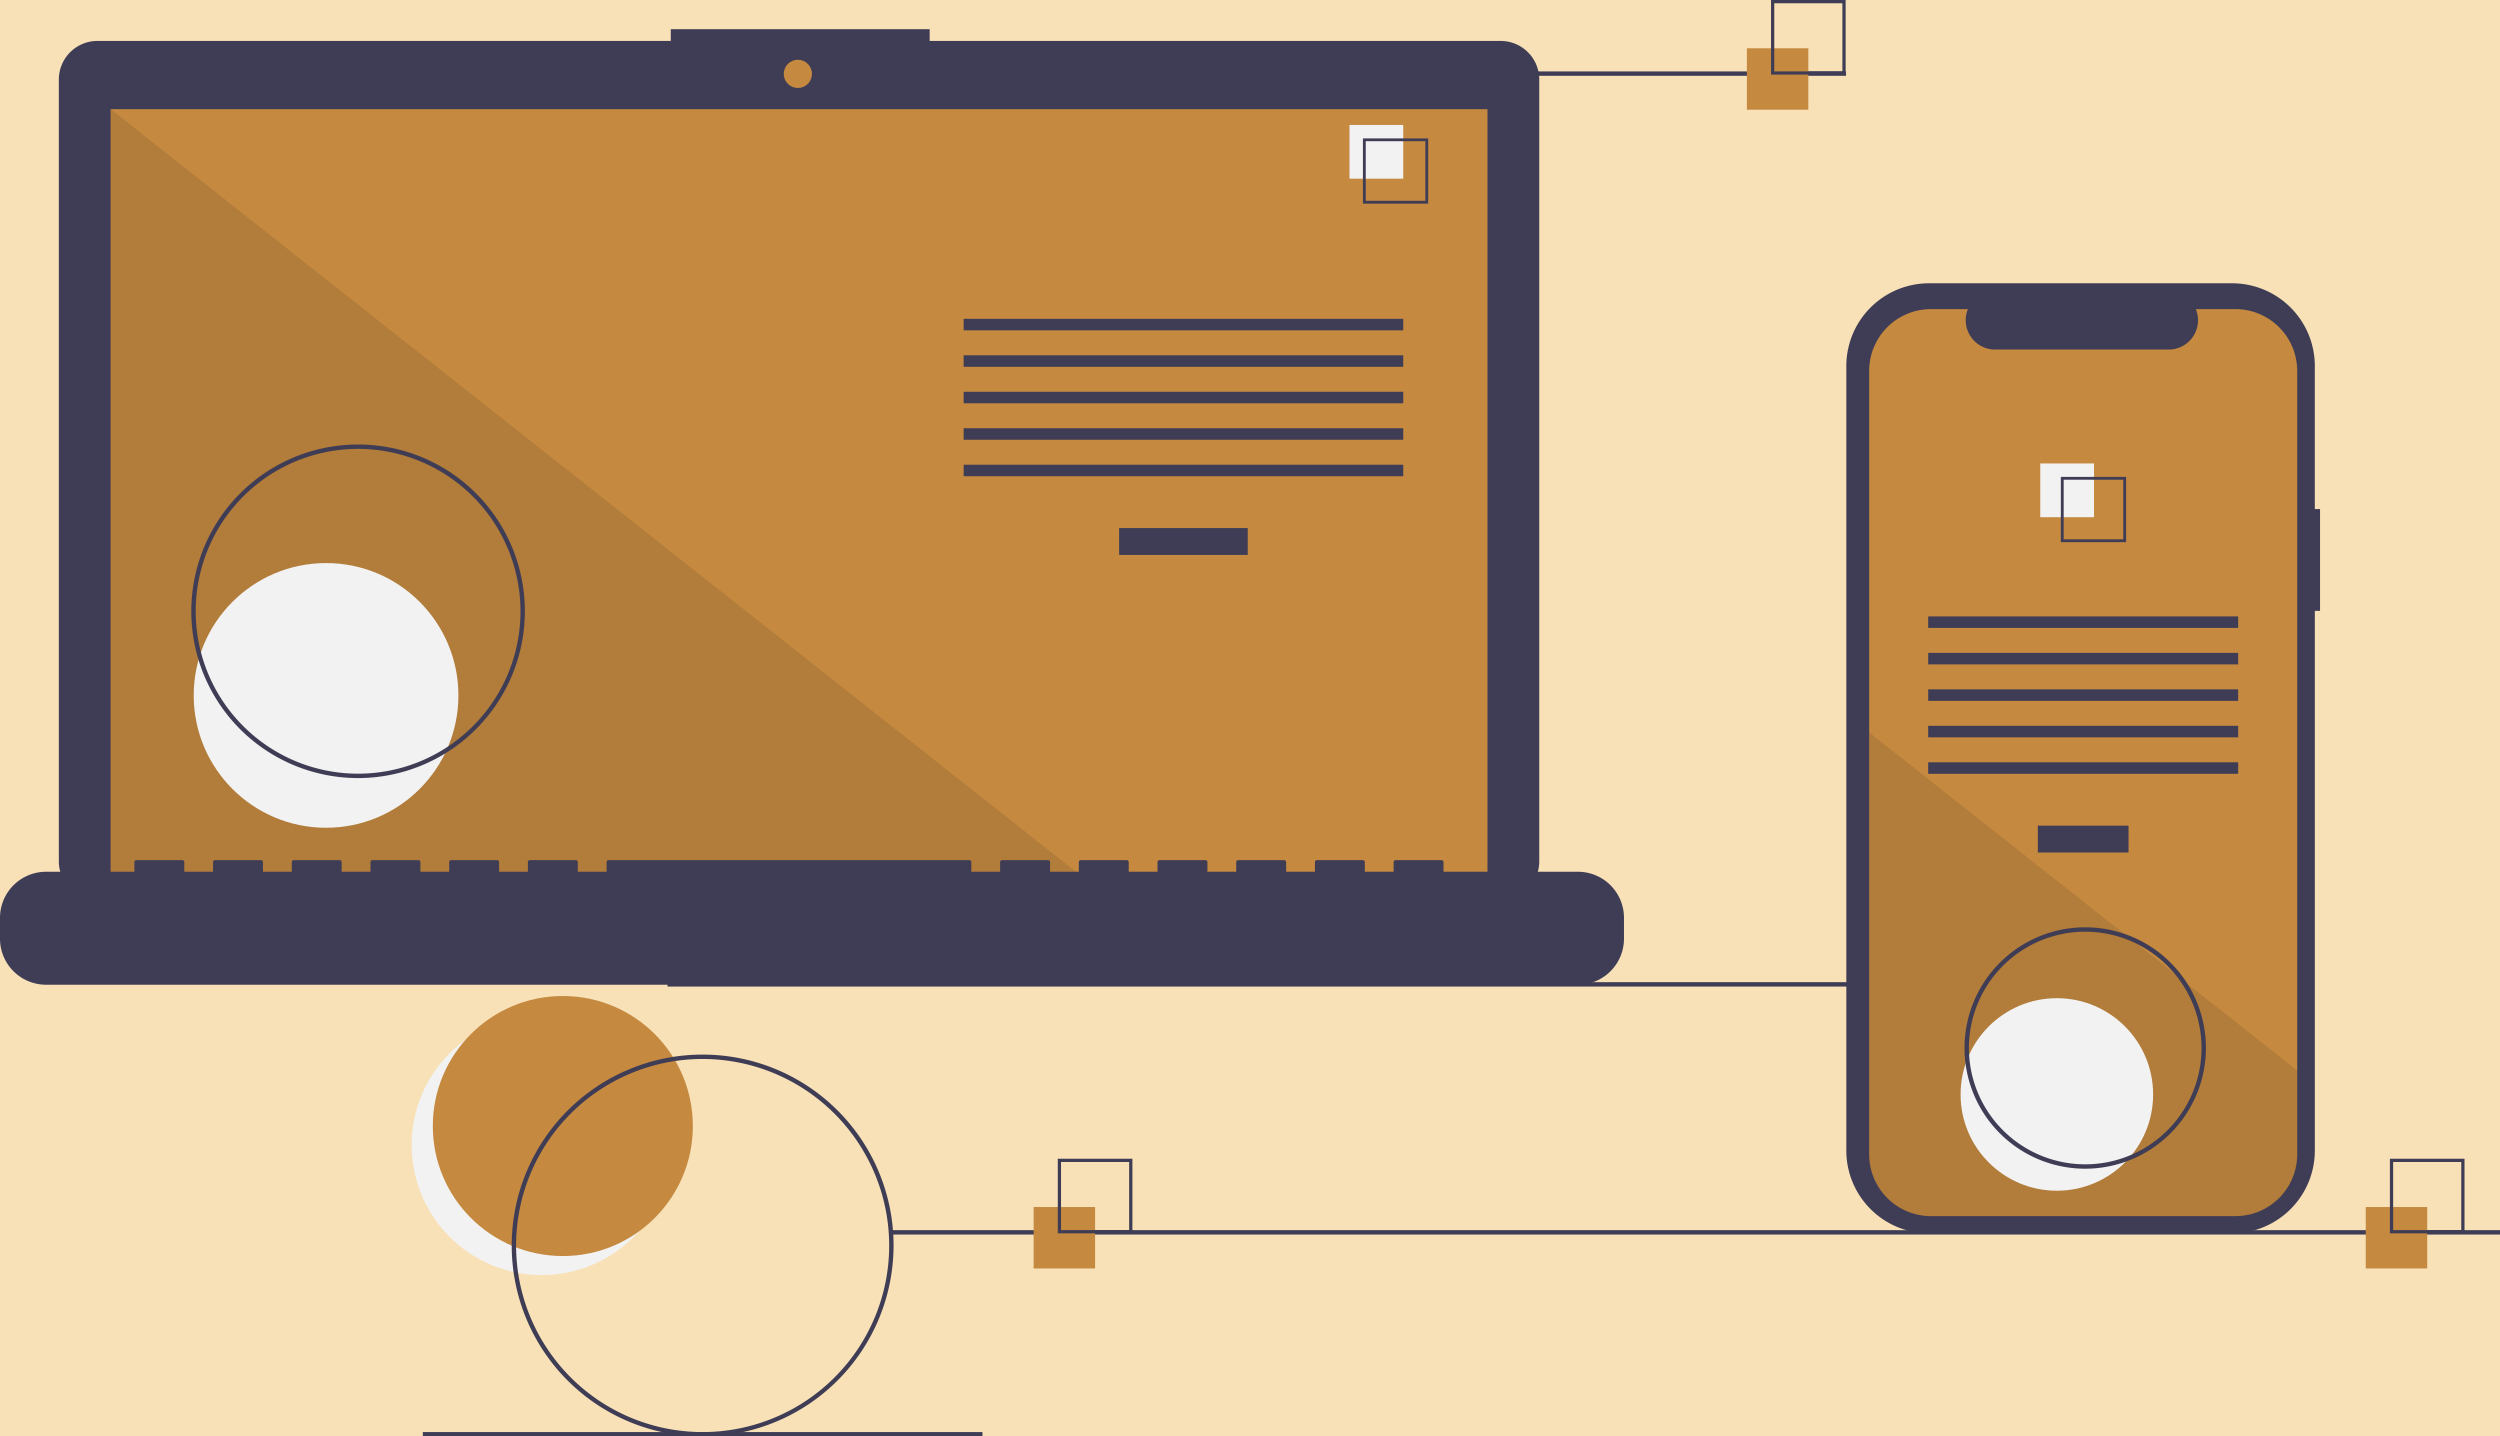 <svg xmlns="http://www.w3.org/2000/svg" width="1139.171" height="654.543"
    viewBox="0 0 1139.171 654.543" xmlns:xlink="http://www.w3.org/1999/xlink" role="img"
    artist="Katerina Limpitsouni" source="https://undraw.co/">
    <rect width="100%" height="100%" fill="#F8E1B7" />
    <title>progressive_app</title>
    <circle cx="246.827" cy="521.765" r="59.243" fill="#f2f2f2" />
    <circle cx="256.46" cy="513.095" r="59.243" fill="#c58940" />
    <rect x="304.171" y="447.543" width="733" height="2" fill="#3f3d56" />
    <path
        d="M714.207,141.381H454.038v-5.362h-117.971v5.362H74.825a17.599,17.599,0,0,0-17.599,17.599V515.231a17.599,17.599,0,0,0,17.599,17.599H714.207a17.599,17.599,0,0,0,17.599-17.599V158.979A17.599,17.599,0,0,0,714.207,141.381Z"
        transform="translate(-30.415 -122.728)" fill="#3f3d56" />
    <rect x="50.406" y="49.754" width="627.391" height="353.913" fill="#c58940" />
    <circle cx="363.565" cy="33.667" r="6.435" fill="#c58940" />
    <polygon points="498.374 403.667 50.406 403.667 50.406 49.754 498.374 403.667" opacity="0.1" />
    <circle cx="148.574" cy="316.876" r="60.307" fill="#f2f2f2" />
    <rect x="509.953" y="240.622" width="58.605" height="12.246" fill="#3f3d56" />
    <rect x="439.102" y="145.279" width="200.307" height="5.248" fill="#3f3d56" />
    <rect x="439.102" y="161.898" width="200.307" height="5.248" fill="#3f3d56" />
    <rect x="439.102" y="178.518" width="200.307" height="5.248" fill="#3f3d56" />
    <rect x="439.102" y="195.137" width="200.307" height="5.248" fill="#3f3d56" />
    <rect x="439.102" y="211.756" width="200.307" height="5.248" fill="#3f3d56" />
    <rect x="614.917" y="56.934" width="24.492" height="24.492" fill="#f2f2f2" />
    <path d="M681.195,215.525h-29.74v-29.74h29.74Zm-28.447-1.293h27.154V187.078H652.748Z"
        transform="translate(-30.415 -122.728)" fill="#3f3d56" />
    <path
        d="M749.422,519.96H688.192v-4.412a.875.875,0,0,0-.875-.875h-20.993a.875.875,0,0,0-.875.875v4.412H652.329v-4.412a.875.875,0,0,0-.875-.875H630.462a.875.875,0,0,0-.875.875v4.412H616.467v-4.412a.875.875,0,0,0-.875-.875H594.599a.875.875,0,0,0-.875.875v4.412H580.604v-4.412a.875.875,0,0,0-.875-.875H558.736a.875.875,0,0,0-.875.875v4.412H544.741v-4.412a.875.875,0,0,0-.875-.875H522.873a.875.875,0,0,0-.875.875v4.412H508.878v-4.412a.875.875,0,0,0-.875-.875h-20.993a.875.875,0,0,0-.875.875v4.412H473.015v-4.412a.875.875,0,0,0-.875-.875H307.696a.875.875,0,0,0-.875.875v4.412H293.701v-4.412a.875.875,0,0,0-.875-.875H271.833a.875.875,0,0,0-.875.875v4.412H257.838v-4.412a.875.875,0,0,0-.875-.875h-20.993a.875.875,0,0,0-.875.875v4.412H221.975v-4.412a.875.875,0,0,0-.875-.875H200.107a.875.875,0,0,0-.875.875v4.412H186.112v-4.412a.875.875,0,0,0-.875-.875H164.244a.875.875,0,0,0-.875.875v4.412H150.249v-4.412a.875.875,0,0,0-.875-.875H128.381a.875.875,0,0,0-.875.875v4.412H114.386v-4.412a.875.875,0,0,0-.875-.875H92.519a.875.875,0,0,0-.875.875v4.412H51.407a20.993,20.993,0,0,0-20.993,20.993v9.492A20.993,20.993,0,0,0,51.407,571.438H749.422a20.993,20.993,0,0,0,20.993-20.993v-9.492A20.993,20.993,0,0,0,749.422,519.96Z"
        transform="translate(-30.415 -122.728)" fill="#3f3d56" />
    <path
        d="M193.586,477.272a76,76,0,1,1,76-76A76.086,76.086,0,0,1,193.586,477.272Zm0-150a74,74,0,1,0,74,74A74.084,74.084,0,0,0,193.586,327.272Z"
        transform="translate(-30.415 -122.728)" fill="#3f3d56" />
    <rect x="586.171" y="32.543" width="255" height="2" fill="#3f3d56" />
    <rect x="406.171" y="560.543" width="733" height="2" fill="#3f3d56" />
    <rect x="192.672" y="652.543" width="255" height="2" fill="#3f3d56" />
    <rect x="471" y="550" width="28" height="28" fill="#c58940" />
    <path d="M546.415,684.728h-34v-34h34Zm-32.522-1.478H544.936V652.207H513.893Z"
        transform="translate(-30.415 -122.728)" fill="#3f3d56" />
    <rect x="796" y="22" width="28" height="28" fill="#c58940" />
    <path d="M871.415,156.728h-34v-34h34Zm-32.522-1.478H869.936V124.207H838.893Z"
        transform="translate(-30.415 -122.728)" fill="#3f3d56" />
    <rect x="1078" y="550" width="28" height="28" fill="#c58940" />
    <path d="M1153.415,684.728h-34v-34h34Zm-32.522-1.478h31.043V652.207h-31.043Z"
        transform="translate(-30.415 -122.728)" fill="#3f3d56" />
    <path
        d="M1087.586,354.687h-2.379V289.525a37.714,37.714,0,0,0-37.714-37.714H909.44A37.714,37.714,0,0,0,871.726,289.525V647.006A37.714,37.714,0,0,0,909.44,684.72h138.053a37.714,37.714,0,0,0,37.714-37.714V401.07h2.379Z"
        transform="translate(-30.415 -122.728)" fill="#3f3d56" />
    <path
        d="M1077.176,291.742v356.96a28.165,28.165,0,0,1-28.16,28.17H910.296a28.165,28.165,0,0,1-28.16-28.17v-356.96a28.163,28.163,0,0,1,28.16-28.16h16.83a13.379,13.379,0,0,0,12.39,18.43h79.09a13.379,13.379,0,0,0,12.39-18.43h18.02A28.163,28.163,0,0,1,1077.176,291.742Z"
        transform="translate(-30.415 -122.728)" fill="#c58940" />
    <rect x="928.58" y="376.218" width="41.324" height="12.246" fill="#3f3d56" />
    <rect x="878.621" y="280.875" width="141.24" height="5.248" fill="#3f3d56" />
    <rect x="878.621" y="297.494" width="141.24" height="5.248" fill="#3f3d56" />
    <rect x="878.621" y="314.114" width="141.24" height="5.248" fill="#3f3d56" />
    <rect x="878.621" y="330.733" width="141.24" height="5.248" fill="#3f3d56" />
    <rect x="878.621" y="347.352" width="141.24" height="5.248" fill="#3f3d56" />
    <rect x="929.684" y="211.179" width="24.492" height="24.492" fill="#f2f2f2" />
    <path d="M969.474,340.032v29.74h29.74v-29.74Zm28.45,28.45h-27.16v-27.16h27.16Z"
        transform="translate(-30.415 -122.728)" fill="#3f3d56" />
    <path
        d="M1077.176,610.582v38.12a28.165,28.165,0,0,1-28.16,28.17H910.296a28.165,28.165,0,0,1-28.16-28.17v-192.21l116.87,92.33,2,1.58,21.74,17.17,2.03,1.61Z"
        transform="translate(-30.415 -122.728)" opacity="0.1" />
    <circle cx="937.241" cy="498.707" r="43.868" fill="#f2f2f2" />
    <path
        d="M350.586,777.272a87,87,0,1,1,87-87A87.099,87.099,0,0,1,350.586,777.272Zm0-172a85,85,0,1,0,85,85A85.096,85.096,0,0,0,350.586,605.272Z"
        transform="translate(-30.415 -122.728)" fill="#3f3d56" />
    <path
        d="M980.586,655.272a55,55,0,1,1,55-55A55.062,55.062,0,0,1,980.586,655.272Zm0-108a53,53,0,1,0,53,53A53.06,53.06,0,0,0,980.586,547.272Z"
        transform="translate(-30.415 -122.728)" fill="#3f3d56" />
</svg>